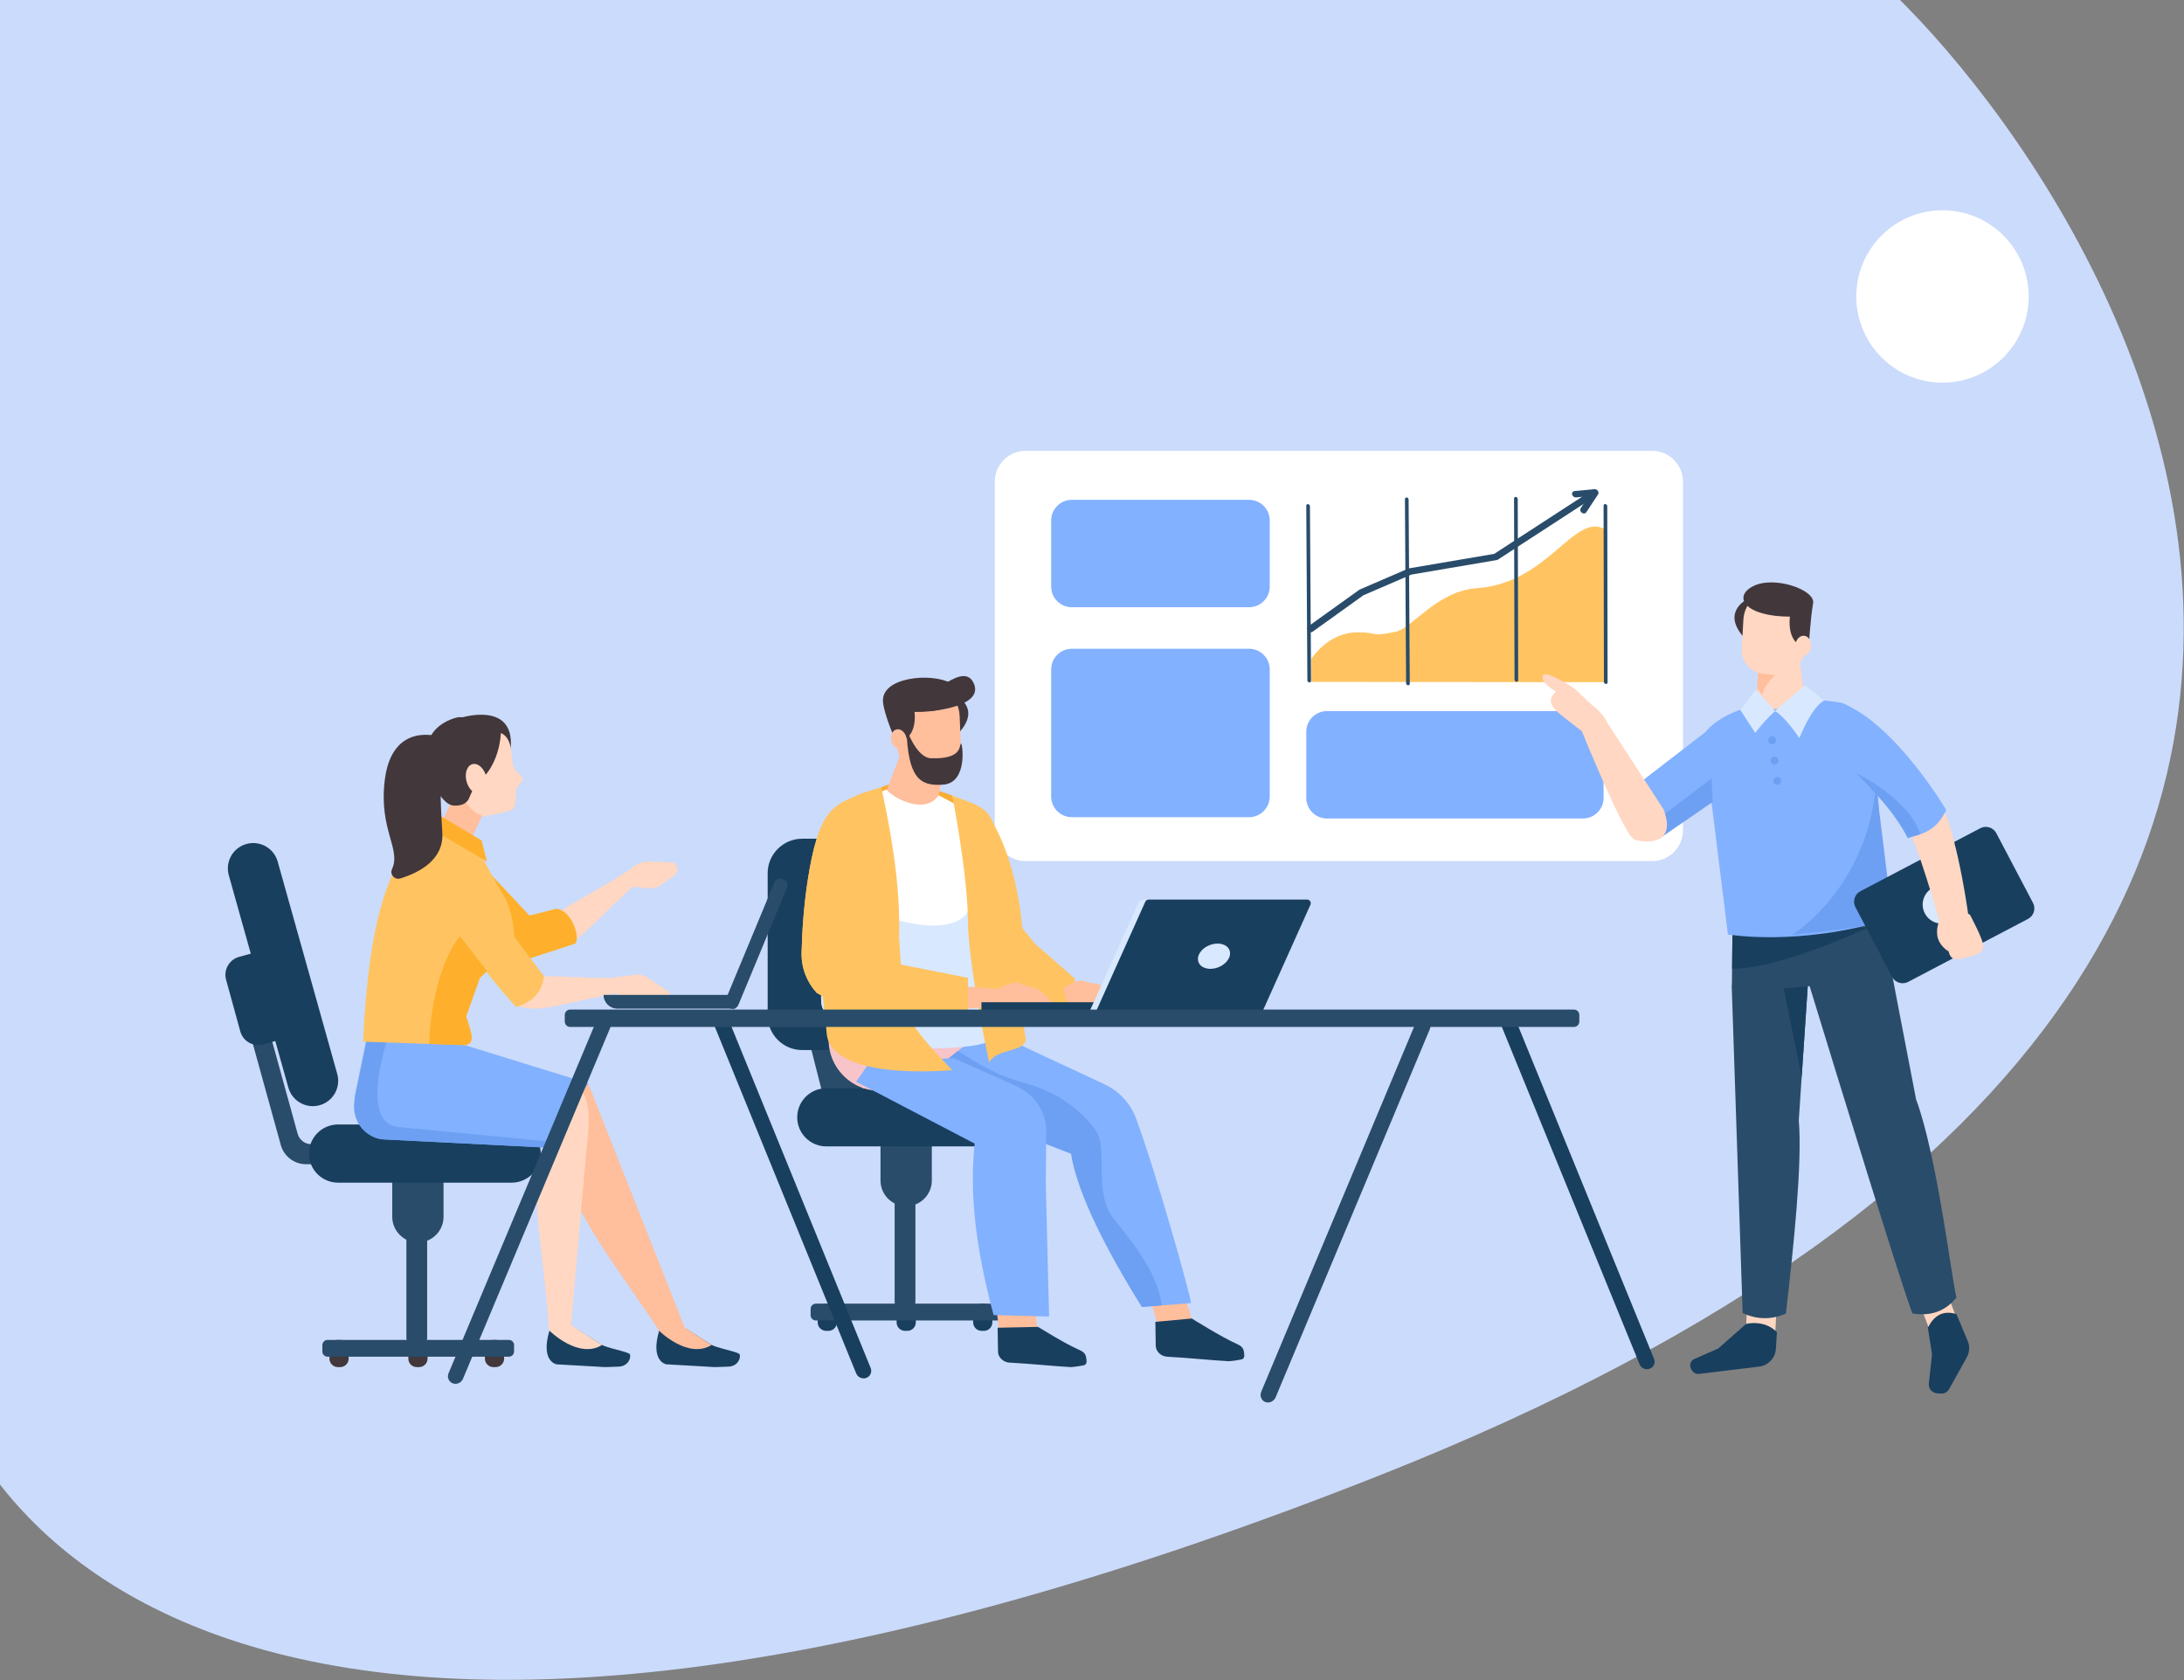 <svg width="1153" height="887" viewBox="0 0 1153 887" fill="none" xmlns="http://www.w3.org/2000/svg">
<rect x="0" y="0" width="1153" height="887" fill="#808080" stroke="none"/>
<path d="M728 779C1485.5 479.5 1010 -24.5 957 -35L-68 -60L-43.5 666C-38.833 803.5 122 1018.6 728 779Z" fill="#CBDBFB"/>
<g clip-path="url(#clip0)">
<path fill-rule="evenodd" clip-rule="evenodd" d="M872.235 454.572H541.454C532.475 454.572 525.191 447.3 525.191 438.323V254.249C525.191 245.272 532.475 238 541.454 238H872.235C881.213 238 888.497 245.272 888.497 254.249V438.329C888.491 447.3 881.213 454.572 872.235 454.572Z" fill="white"/>
<path d="M835.656 432.091H700.545C694.514 432.091 689.625 427.206 689.625 421.18V386.296C689.625 380.27 694.514 375.385 700.545 375.385H835.661C841.692 375.385 846.581 380.27 846.581 386.296V421.18C846.581 427.206 841.692 432.091 835.656 432.091Z" fill="#82B1FF"/>
<path d="M659.406 320.566H565.863C559.833 320.566 554.943 315.681 554.943 309.655V274.771C554.943 268.746 559.833 263.86 565.863 263.86H659.406C665.437 263.86 670.326 268.746 670.326 274.771V309.655C670.332 315.681 665.443 320.566 659.406 320.566Z" fill="#82B1FF"/>
<path d="M659.406 431.392H565.863C559.833 431.392 554.943 426.506 554.943 420.481V353.399C554.943 347.373 559.833 342.488 565.863 342.488H659.406C665.437 342.488 670.326 347.373 670.326 353.399V420.475C670.332 426.5 665.443 431.392 659.406 431.392Z" fill="#82B1FF"/>
<path fill-rule="evenodd" clip-rule="evenodd" d="M478.39 636.77C470.941 636.77 464.852 630.68 464.852 623.238V605.343C464.852 597.9 470.947 591.81 478.39 591.81C485.838 591.81 491.934 597.9 491.934 605.343V623.238C491.928 630.68 485.832 636.77 478.39 636.77Z" fill="#294C6A"/>
<path d="M477.792 692.653C474.762 692.653 472.309 690.201 472.309 687.174V586.372C472.309 583.344 474.762 580.893 477.792 580.893C480.822 580.893 483.276 583.344 483.276 586.372V687.168C483.282 690.195 480.822 692.653 477.792 692.653Z" fill="#294C6A"/>
<path d="M437.361 702.57H436.161C433.69 702.57 431.689 700.571 431.689 698.102V692.688C431.689 690.219 433.69 688.22 436.161 688.22H437.361C439.832 688.22 441.833 690.219 441.833 692.688V698.102C441.833 700.565 439.826 702.57 437.361 702.57Z" fill="#193F5F"/>
<path d="M519.432 702.57H518.231C515.76 702.57 513.76 700.571 513.76 698.102V692.688C513.76 690.219 515.76 688.22 518.231 688.22H519.432C521.903 688.22 523.903 690.219 523.903 692.688V698.102C523.903 700.565 521.903 702.57 519.432 702.57Z" fill="#193F5F"/>
<path d="M479.012 702.57H477.811C475.34 702.57 473.34 700.571 473.34 698.102V692.688C473.34 690.219 475.34 688.22 477.811 688.22H479.012C481.483 688.22 483.483 690.219 483.483 692.688V698.102C483.483 700.565 481.483 702.57 479.012 702.57Z" fill="#193F5F"/>
<path d="M526.403 697.085H430.718C429.189 697.085 427.953 695.851 427.953 694.322V690.971C427.953 689.443 429.189 688.208 430.718 688.208H526.403C527.933 688.208 529.168 689.443 529.168 690.971V694.322C529.168 695.851 527.933 697.085 526.403 697.085Z" fill="#294C6A"/>
<path d="M456.72 579.371L435.298 501.742L417 509.59L436.763 587.242C438.416 593.233 454.943 595.461 461.162 595.461H504.96V584.908H463.998C460.597 584.908 457.62 582.639 456.72 579.371Z" fill="#294C6A"/>
<path d="M436.241 605.196H527.884C536.374 605.196 543.252 598.318 543.252 589.841C543.252 581.358 536.368 574.485 527.884 574.485H436.241C427.751 574.485 420.873 581.363 420.873 589.841C420.873 598.318 427.751 605.196 436.241 605.196Z" fill="#193F5F"/>
<path d="M473.023 554.333H423.483C413.469 554.333 405.273 546.144 405.273 536.139V460.962C405.273 450.956 413.469 442.767 423.483 442.767H473.023C483.037 442.767 491.233 450.956 491.233 460.962V536.145C491.233 546.15 483.037 554.333 473.023 554.333Z" fill="#193F5F"/>
<path fill-rule="evenodd" clip-rule="evenodd" d="M524.814 435.548C524.814 435.548 537.635 456.488 540 494.065C540 494.065 530.722 493.183 530.745 491.854C530.775 490.52 524.814 435.548 524.814 435.548Z" fill="#FFC461"/>
<path fill-rule="evenodd" clip-rule="evenodd" d="M612.122 703.388L630.92 702.118L624.701 681.778L606.703 683.001L612.122 703.388Z" fill="#FFBE9C"/>
<path fill-rule="evenodd" clip-rule="evenodd" d="M527.639 703.235L547.767 701.871L545.237 682.395L525.109 683.753L527.639 703.235Z" fill="#FFBE9C"/>
<path fill-rule="evenodd" clip-rule="evenodd" d="M656.914 715.439C656.973 716.168 656.702 716.856 656.173 717.344C655.637 717.838 649.454 718.631 648.648 718.596C641.011 718.226 626.378 716.721 616.258 716.233C614.682 716.156 613.14 715.504 611.993 714.422C610.84 713.341 610.175 711.93 610.157 710.507C610.069 705.169 609.951 697.821 609.951 697.821L629.19 696.051C629.19 696.051 645 705.975 652.954 709.472C656.284 710.942 656.655 712.206 656.914 715.439Z" fill="#193F5F"/>
<path fill-rule="evenodd" clip-rule="evenodd" d="M519.663 514.358C519.663 514.358 531.525 548.402 530.707 555.039C529.171 567.472 522.382 576.285 522.382 576.285L464.181 575.826C447.566 575.697 435.028 560.706 437.846 544.34C437.858 544.257 437.876 544.181 437.888 544.105C438.158 542.541 438.399 540.977 438.611 539.402C439.611 532.041 442.6 509.949 442.6 509.949C460.681 521.66 493.434 526.48 522.14 518.744L519.663 514.358Z" fill="#F7C4C9"/>
<path fill-rule="evenodd" clip-rule="evenodd" d="M567.534 516.692L546.13 497.95L529.932 477.687L520.336 500.384C529.867 514.658 543.135 526.121 564.01 531.876L566.551 524.269L567.534 516.692Z" fill="#FFC461"/>
<path fill-rule="evenodd" clip-rule="evenodd" d="M628.778 687.909C628.773 684.841 610.127 618.123 599.602 590.07C596.695 582.316 590.682 575.938 582.845 572.281L520.338 543.117L479.5 575.714L565.459 609.046C568.801 630.227 584.704 660.885 602.867 689.955L628.778 687.909Z" fill="#82B1FF"/>
<path fill-rule="evenodd" clip-rule="evenodd" d="M613.328 689.132C610.828 669.691 594.701 652.314 587.429 642.643C578.18 630.351 583.822 609.887 579.98 599.641C578.891 596.731 575.832 592.956 572.031 589.182C563.594 580.811 552.757 574.985 540.983 571.728C525.051 567.325 515.608 561.006 505.676 554.827L479.5 575.72L565.459 609.052C568.801 630.233 584.704 660.891 602.867 689.961L613.328 689.132Z" fill="#6DA0F3"/>
<path fill-rule="evenodd" clip-rule="evenodd" d="M573.642 718.549C573.701 719.278 573.431 719.965 572.901 720.453C572.366 720.947 566.182 721.741 565.376 721.706C557.739 721.335 543.107 719.83 532.987 719.336C531.41 719.26 529.869 718.607 528.721 717.526C527.568 716.444 526.903 715.033 526.886 713.611C526.797 708.273 526.68 700.924 526.68 700.924L548.055 700.483C548.055 700.483 561.722 709.084 569.677 712.582C573.013 714.046 573.384 715.315 573.642 718.549Z" fill="#193F5F"/>
<path fill-rule="evenodd" clip-rule="evenodd" d="M504.077 366.873C504.077 366.873 517.839 373.087 507.06 385.897C496.281 398.706 504.077 366.873 504.077 366.873Z" fill="#42373B"/>
<path fill-rule="evenodd" clip-rule="evenodd" d="M457.479 427.165C457.479 427.165 457.614 419.428 465.292 415.631C468.97 413.814 474.841 412.344 482.437 414.12C497.605 417.665 502.712 419.975 502.712 419.975L508.431 438.887L489.321 447.964L451.689 419.816L457.479 427.165Z" fill="#F7AD36"/>
<path fill-rule="evenodd" clip-rule="evenodd" d="M506.614 377.837C506.426 373.251 504.355 368.942 500.89 365.927C497.424 362.911 492.864 361.459 488.293 361.911C479.444 362.787 472.813 370.4 473.172 379.283C473.378 384.392 473.607 389.982 473.802 394.826C473.937 398.101 475.414 401.181 477.891 403.333C480.368 405.484 483.621 406.519 486.887 406.202C489.917 405.902 493.135 405.584 496.112 405.29C502.608 404.65 507.479 399.059 507.215 392.539C507.032 388.036 506.814 382.781 506.614 377.837Z" fill="#FFBE9C"/>
<path fill-rule="evenodd" clip-rule="evenodd" d="M464.91 425.36L476.907 394.244L498.723 403.968L492.669 433.937L464.91 425.36Z" fill="#FFBE9C"/>
<path fill-rule="evenodd" clip-rule="evenodd" d="M482.804 375.861C482.804 375.861 484.94 391.105 472.961 391.458C472.961 391.458 466.872 377.713 466.172 370.665C464.871 357.549 491.153 354.939 501.797 360.518C512.44 366.097 505.915 376.173 482.804 375.861Z" fill="#42373B"/>
<path fill-rule="evenodd" clip-rule="evenodd" d="M495.52 419.805C488.284 430.716 470.968 420.828 468.144 416.966C467.697 416.354 460.06 420.816 459.072 421.498C443.851 431.992 441.868 477.034 439.15 493.271C437.885 500.819 430.795 526.221 434.578 532.811C435.831 534.992 447.71 533.323 450.052 533.74C459.978 535.504 504.464 538.961 510.571 532.147C516.637 525.387 512.089 512.794 513.259 504.793C519.42 462.749 507.641 426.272 507.641 426.272L495.52 419.805Z" fill="white"/>
<path fill-rule="evenodd" clip-rule="evenodd" d="M511.977 479.133C503.346 502.13 439.038 477.446 446.351 466.4C456.553 450.986 441.874 477.034 439.156 493.271C437.891 500.819 430.801 526.221 434.584 532.811C435.837 534.992 440.909 552.629 443.286 552.717C474.763 553.851 523.179 555.638 525.356 546.756C528.427 534.24 514.301 512.818 513.265 504.799C510.582 483.995 511.977 479.133 511.977 479.133Z" fill="#D8E8FF"/>
<path fill-rule="evenodd" clip-rule="evenodd" d="M473.22 385.085C475.391 384.533 477.732 386.331 478.438 389.106C479.144 391.881 477.956 394.579 475.779 395.132C473.602 395.684 471.266 393.886 470.56 391.111C469.86 388.342 471.049 385.644 473.22 385.085Z" fill="#FFBE9C"/>
<path fill-rule="evenodd" clip-rule="evenodd" d="M507.257 392.551C508.034 391.181 511.305 413.091 498.126 414.202C484.946 415.313 479.41 409.946 478.516 384.779C478.516 384.779 483.799 400.07 491.501 400.299C507.586 400.787 506.327 394.191 507.257 392.551Z" fill="#42373B"/>
<path fill-rule="evenodd" clip-rule="evenodd" d="M451.986 571.047L458.611 561.523L503.238 558.519L536.21 573.233C546.147 577.666 552.443 587.113 552.354 597.448L552.131 623.332L552.066 623.297L553.843 695.005L524.554 694.235C515.305 659.756 511.675 630.433 514.564 603.715L451.986 571.047Z" fill="#82B1FF"/>
<path fill-rule="evenodd" clip-rule="evenodd" d="M502.709 419.976C502.709 419.976 510.781 461.015 510.981 485.729C511.181 510.443 522.207 560.824 522.207 560.824C526.185 553.44 540.299 555.656 541.564 548.925C541.564 548.925 529.203 467.628 527.02 446.312C524.89 425.49 516.835 425.637 502.709 419.976Z" fill="#FFC461"/>
<path fill-rule="evenodd" clip-rule="evenodd" d="M491.377 375.386C491.377 375.386 520.571 373.099 513.794 360.166C507.522 348.202 487.082 373.399 482.787 368.801L491.377 375.386Z" fill="#42373B"/>
<path fill-rule="evenodd" clip-rule="evenodd" d="M527.025 522.077C527.025 522.077 534.403 517.033 539.116 519.485C541.364 520.649 545.094 520.713 548.448 522.577C552.131 524.623 556.114 530.254 556.114 530.254C556.114 530.254 556.131 535.469 551.483 536.38C549.824 536.703 544.853 532.271 544.853 532.271C540.363 533.876 534.998 533.84 528.914 532.471L527.025 522.077Z" fill="#FFBE9C"/>
<path fill-rule="evenodd" clip-rule="evenodd" d="M561.371 521.659C561.371 521.659 568.361 516.086 573.238 518.185C575.562 519.184 579.292 518.973 582.776 520.583C586.6 522.353 590.983 527.679 590.983 527.679C590.983 527.679 591.383 532.882 586.812 534.128C585.182 534.575 579.893 530.518 579.893 530.518C575.533 532.447 570.179 532.805 564.013 531.882L561.371 521.659Z" fill="#FFBE9C"/>
<path fill-rule="evenodd" clip-rule="evenodd" d="M527.026 522.076L503.627 520.354L502.709 532.823L532.003 531.206L527.026 522.076Z" fill="#FFBE9C"/>
<path d="M518.128 533.944H594.721V529.083H518.128V533.944Z" fill="#193F5F"/>
<path fill-rule="evenodd" clip-rule="evenodd" d="M423.181 502.93C423.451 491.566 424.34 478.075 426.499 464.224C429.035 447.993 432.312 435.812 438.013 429.087C443.014 423.191 447.78 422.286 454.14 419.152L465.283 415.631C472.097 447.288 476.798 477.493 473.844 508.844L511.052 516.216L510.97 533.934H469.814H453.516L442.061 530.213L431.17 524.128C426.058 518.579 422.986 511.107 423.181 502.93Z" fill="#FFC461"/>
<path fill-rule="evenodd" clip-rule="evenodd" d="M575.219 533.946H663.114L689.637 474.888H603.754C602.53 474.888 601.418 475.605 600.918 476.722L575.219 533.946Z" fill="#D8E8FF"/>
<path fill-rule="evenodd" clip-rule="evenodd" d="M578.623 533.946H666.524L691.823 477.61C692.394 476.334 691.464 474.894 690.064 474.894H606.394C605.635 474.894 604.946 475.341 604.634 476.035L578.623 533.946Z" fill="#193F5F"/>
<path fill-rule="evenodd" clip-rule="evenodd" d="M474.756 495.652C474.756 495.652 475.498 527.073 482.752 541.511C485.959 547.896 502.703 564.909 502.703 564.909C502.703 564.909 438.461 571.258 436.413 545.368C434.277 518.332 428.117 489.326 428.117 489.326L474.756 495.652Z" fill="#FFC461"/>
<path d="M643.2 510.644C647.709 508.881 650.336 504.829 649.069 501.594C647.801 498.359 643.119 497.166 638.611 498.929C634.102 500.693 631.475 504.745 632.742 507.98C634.009 511.215 638.692 512.408 643.2 510.644Z" fill="#D8E8FF"/>
<path fill-rule="evenodd" clip-rule="evenodd" d="M423.181 502.93C423.451 491.566 424.34 478.075 426.499 464.224C429.035 447.993 432.312 435.812 438.013 429.087C443.014 423.191 447.78 422.286 454.14 419.152L465.283 415.631C422.604 437.47 436.419 484.218 433.471 515.569C440.331 519.22 443.573 518.05 459.541 521.242C468.072 523.84 476.427 527.603 489.253 529.866C498.891 527.826 504.298 527.168 510.975 529.084V533.946H469.82H453.522L442.067 530.225L431.176 524.14C426.058 518.579 422.986 511.107 423.181 502.93Z" fill="#FFC461"/>
<path d="M295.448 481.138C309.163 472.784 316.894 469.098 330.473 460.392L337.692 464.859C313.064 486.405 306.957 497.815 293.342 500.831C273.308 487.316 289.741 502.495 295.448 481.138Z" fill="#FFD7C2"/>
<path d="M293.755 479.72C302.163 480.696 306.558 495.628 303.599 498.168L279.535 506.01L261.225 489.156L254.477 456.641L279.535 483.336L293.755 479.72Z" fill="#FEB02C"/>
<path fill-rule="evenodd" clip-rule="evenodd" d="M220.62 655.906C213.172 655.906 207.082 649.815 207.082 642.373V624.478C207.082 617.036 213.177 610.945 220.62 610.945C228.069 610.945 234.158 617.036 234.158 624.478V642.373C234.158 649.815 228.063 655.906 220.62 655.906Z" fill="#294C6A"/>
<path d="M220.025 711.788C216.994 711.788 214.541 709.337 214.541 706.31V605.507C214.541 602.48 216.994 600.028 220.025 600.028C223.055 600.028 225.508 602.48 225.508 605.507V706.304C225.514 709.331 223.055 711.788 220.025 711.788Z" fill="#294C6A"/>
<path d="M179.594 721.706H178.393C175.922 721.706 173.922 719.707 173.922 717.238V711.824C173.922 709.355 175.922 707.356 178.393 707.356H179.594C182.065 707.356 184.065 709.355 184.065 711.824V717.238C184.065 719.701 182.059 721.706 179.594 721.706Z" fill="#42373B"/>
<path d="M261.664 721.706H260.464C257.993 721.706 255.992 719.707 255.992 717.238V711.824C255.992 709.355 257.993 707.356 260.464 707.356H261.664C264.135 707.356 266.135 709.355 266.135 711.824V717.238C266.135 719.701 264.135 721.706 261.664 721.706Z" fill="#42373B"/>
<path d="M221.244 721.706H220.044C217.573 721.706 215.572 719.707 215.572 717.238V711.824C215.572 709.355 217.573 707.356 220.044 707.356H221.244C223.715 707.356 225.716 709.355 225.716 711.824V717.238C225.716 719.701 223.715 721.706 221.244 721.706Z" fill="#42373B"/>
<path d="M268.636 716.221H172.951C171.421 716.221 170.186 714.987 170.186 713.458V710.107C170.186 708.579 171.421 707.344 172.951 707.344H268.636C270.165 707.344 271.401 708.579 271.401 710.107V713.458C271.401 714.987 270.165 716.221 268.636 716.221Z" fill="#294C6A"/>
<path d="M157.13 598.506L135.708 520.877H125.146L148.24 604.461C149.893 610.451 155.347 614.602 161.566 614.602H205.363V604.049H164.414C161.013 604.044 158.036 601.774 157.13 598.506Z" fill="#294C6A"/>
<path d="M178.469 624.331H270.112C278.602 624.331 285.48 617.453 285.48 608.976C285.48 600.493 278.596 593.621 270.112 593.621H178.469C169.979 593.621 163.102 600.499 163.102 608.976C163.102 617.453 169.979 624.331 178.469 624.331Z" fill="#193F5F"/>
<path d="M120.793 462.061L152.241 574.174C154.241 581.293 161.637 585.449 168.762 583.456C175.887 581.463 180.046 574.068 178.046 566.949L146.598 454.83C144.598 447.711 137.202 443.555 130.077 445.548C122.952 447.546 118.792 454.936 120.793 462.061Z" fill="#193F5F"/>
<path d="M138.945 551.335L147.111 549.095L134.403 502.889L126.236 505.134C121 506.575 117.917 511.983 119.359 517.215L126.854 544.469C128.29 549.701 133.703 552.775 138.945 551.335Z" fill="#193F5F"/>
<path d="M347.995 702.471L362.345 703.029L310.64 572.322L205.029 562.852L212.566 582.422C299.579 586.754 296.96 598.7 296.96 598.7C294.76 630.527 315.552 654.113 347.995 702.471Z" fill="#FFBE9C"/>
<path d="M290.048 703.294L301.151 703.071L309.758 605.596C316.489 552.558 291.537 572.804 207.078 567.866L207.184 580.188C293.373 584.556 287.489 601.974 287.489 601.974C279.229 634.049 285.4 645.459 290.048 703.294Z" fill="#FFD7C2"/>
<path d="M203.23 601.533L288.578 605.837L310.641 571.875L213.779 541.982C204.066 541.982 193.269 537.067 193.269 549.46L187.156 579.1C187.162 591.487 193.516 601.533 203.23 601.533Z" fill="#82B1FF"/>
<path d="M210.944 595.032C197.423 594.226 196.352 576.637 203.977 550.33L206.96 541.43C199.747 540.618 193.575 540.089 193.575 549.46L187.462 579.1C184.503 592.492 193.822 601.533 203.536 601.533L288.883 605.837L290.925 602.697L210.944 595.032Z" fill="#6DA0F3"/>
<path d="M325.226 515.816L335.74 514.564C337.84 514.311 339.964 514.828 341.717 516.004L353.955 524.228L348.925 527.808L335.622 528.637C332.686 528.82 329.591 527.838 326.967 525.88L322.584 522.623L325.226 515.816Z" fill="#FFD7C2"/>
<path d="M284.656 515.287C300.719 515.452 309.232 516.416 325.365 516.216L329.119 523.829C296.812 529.079 285.58 535.528 272.436 530.889C262.599 508.815 268.494 530.384 284.656 515.287Z" fill="#FFD7C2"/>
<path d="M332.367 467.981L342.916 468.916C345.023 469.104 347.129 468.528 348.847 467.299L355.813 462.308C358.243 460.568 358.178 456.941 355.696 455.283L342.375 454.854C339.439 454.76 336.374 455.836 333.803 457.864L329.52 461.25L332.367 467.981Z" fill="#FFD7C2"/>
<path d="M244.451 378.624C244.451 378.624 273.534 369.9 269.303 397.336C265.556 421.645 251.535 432.767 251.535 432.767L239.221 382.087L244.451 378.624Z" fill="#42373B"/>
<path d="M226.555 448.505L242.829 455.847L257.567 423.961L241.634 415.948L226.555 448.505Z" fill="#FFBE9C"/>
<path d="M231.539 404.679C231.616 390.77 232.139 388.301 243.465 383.727C255.15 380.188 248.107 385.955 261.022 386.314C268.617 386.52 270.006 393.257 270.459 401.969C270.618 405.008 272.507 407.518 275.754 410.27C276.866 412.18 273.789 414.326 272.989 415.39C272.042 416.648 273.283 425.366 270.547 427.294C268.335 428.852 255.132 430.916 255.132 430.916C240.164 426.53 239.217 398.53 239.217 398.53C237.517 394.05 231.516 408.371 231.539 404.679Z" fill="#FFD7C2"/>
<path d="M241.967 378.625C241.967 378.625 215.744 382.887 228.582 413.397C229.87 416.46 231.77 419.97 235.195 423.15C237.601 425.384 239.831 425.648 243.049 424.996C245.856 424.426 247.209 422.327 247.338 422.027C253.087 409.065 252.034 412.127 254.405 391.722L263.206 385.844L253.469 378.619L241.967 378.625Z" fill="#42373B"/>
<path d="M250.032 414.896C250.032 414.896 240.466 396.983 246.179 390.493L264.465 382.722C264.459 382.722 266.154 403.862 250.032 414.896Z" fill="#42373B"/>
<path d="M248.77 442.314L264.02 469.797C269.392 477.128 272.157 489.597 271.228 498.638L253.348 516.263L246.093 536.533C248.188 543.928 251.73 551.035 245.422 551.747L191.67 549.907C194.882 484 205.802 445.689 232.084 435.942C235.832 434.555 241.316 438.393 248.77 442.314Z" fill="#FFC461"/>
<path d="M254.269 443.69L231.252 429.981L225.527 436.318L257.075 454.854L254.269 443.69Z" fill="#FEB02C"/>
<path d="M272.49 531.624C280.892 529.037 286.258 523.987 287.123 515.287L251.309 467.728C248.715 463.466 244.708 457.775 239.919 456.853C233.653 455.641 226.475 459.386 230.228 472.296C233.453 483.401 257.946 516.057 272.49 531.624Z" fill="#FFC461"/>
<path fill-rule="evenodd" clip-rule="evenodd" d="M362.338 701.513L375.07 709.614C377.641 711.571 390.061 713.617 390.514 715.01C391.138 716.927 389.549 721.394 384.242 721.471L377.3 721.7L351.765 720.236C351.765 720.236 343.151 718.878 347.988 702.465L362.338 701.513Z" fill="#193F5F"/>
<path fill-rule="evenodd" clip-rule="evenodd" d="M304.404 701.513L317.136 709.614C319.707 711.571 332.128 713.617 332.581 715.01C333.204 716.927 331.616 721.394 326.309 721.471L319.366 721.7L293.831 720.236C293.831 720.236 285.218 718.878 290.054 702.465L304.404 701.513Z" fill="#193F5F"/>
<path d="M692.318 347.844C692.318 347.844 700.838 333.899 716.623 333.823C728.691 333.764 722.354 336.416 736.822 333.523C745.353 331.818 758.556 311.978 779.607 310.52C817.727 307.886 830.918 270.104 847.51 279.468L847.727 360.136L692.348 359.966L692.318 347.844Z" fill="#FFC461"/>
<path d="M691.347 360.259C691.294 360.259 691.241 360.259 691.182 360.248C690.647 360.171 690.211 359.689 690.206 359.172L689.617 266.947C689.611 266.423 690.041 266.071 690.582 266.141C691.118 266.218 691.553 266.7 691.559 267.217L692.147 359.442C692.153 359.913 691.8 360.248 691.347 360.259Z" fill="#294C6A"/>
<path d="M847.894 361.088C847.841 361.088 847.782 361.088 847.729 361.076C847.194 361 846.759 360.518 846.759 359.994L846.582 266.917C846.582 266.394 847.017 266.041 847.553 266.112C848.088 266.188 848.524 266.67 848.524 267.193L848.7 360.271C848.7 360.741 848.353 361.076 847.894 361.088Z" fill="#294C6A"/>
<path d="M800.701 359.906C800.648 359.906 800.589 359.906 800.536 359.895C800.001 359.818 799.565 359.336 799.565 358.813L799.312 263.125C799.312 262.608 799.736 262.249 800.283 262.326C800.819 262.402 801.254 262.884 801.254 263.407L801.507 359.095C801.507 359.56 801.154 359.901 800.701 359.906Z" fill="#294C6A"/>
<path d="M743.464 361.776C743.411 361.776 743.358 361.776 743.3 361.764C742.764 361.688 742.329 361.206 742.323 360.689L741.705 263.443C741.699 262.926 742.129 262.561 742.67 262.638C743.205 262.714 743.641 263.196 743.647 263.713L744.265 360.959C744.27 361.429 743.923 361.764 743.464 361.776Z" fill="#294C6A"/>
<path d="M692.096 333.764C691.531 333.776 690.931 333.506 690.519 333C689.89 332.224 689.954 331.184 690.66 330.678L717.613 311.349C717.695 311.29 717.784 311.243 717.878 311.202L743.524 300.138C743.636 300.091 743.748 300.056 743.872 300.038L788.828 292.396L839.792 259.281C840.521 258.805 841.604 259.069 842.204 259.863C842.804 260.663 842.698 261.691 841.969 262.168L790.758 295.447C790.593 295.553 790.405 295.629 790.199 295.659L745.119 303.318L719.778 314.253L692.949 333.494C692.69 333.67 692.402 333.758 692.096 333.764Z" fill="#294C6A"/>
<path d="M836.263 271.062C835.88 271.068 835.468 270.95 835.109 270.691C834.292 270.109 834.015 269.051 834.492 268.328L838.675 261.967L832.05 262.59C831.156 262.679 830.202 261.997 829.979 261.074C829.749 260.151 830.314 259.334 831.232 259.245L841.781 258.246C842.47 258.17 843.152 258.528 843.564 259.122C843.976 259.716 844.017 260.445 843.676 260.968L837.457 270.421C837.186 270.838 836.745 271.05 836.263 271.062Z" fill="#294C6A"/>
<path fill-rule="evenodd" clip-rule="evenodd" d="M870.944 722.552C868.838 723.346 866.455 722.353 865.631 720.324L793.039 542.535C792.21 540.506 793.251 538.22 795.357 537.426C797.464 536.632 799.847 537.626 800.67 539.654L873.262 717.444C874.086 719.472 873.05 721.759 870.944 722.552Z" fill="#193F5F"/>
<path fill-rule="evenodd" clip-rule="evenodd" d="M457.374 727.391C455.268 728.184 452.867 727.138 452.014 725.051L377.363 542.012C376.51 539.925 377.534 537.591 379.64 536.797C381.747 536.003 384.147 537.05 385 539.137L459.657 722.176C460.504 724.263 459.486 726.597 457.374 727.391Z" fill="#193F5F"/>
<path fill-rule="evenodd" clip-rule="evenodd" d="M238.998 730.259C236.898 729.448 235.915 727.073 236.804 724.957L314.655 539.378C315.544 537.261 317.962 536.209 320.062 537.02C322.163 537.832 323.145 540.207 322.257 542.323L244.411 727.902C243.523 730.018 241.099 731.071 238.998 730.259Z" fill="#294C6A"/>
<path fill-rule="evenodd" clip-rule="evenodd" d="M667.99 740.13C665.89 739.318 664.936 736.861 665.866 734.651L747.248 540.33C748.177 538.114 750.631 536.979 752.731 537.79C754.832 538.602 755.785 541.059 754.855 543.269L673.468 737.596C672.544 739.806 670.09 740.941 667.99 740.13Z" fill="#294C6A"/>
<path fill-rule="evenodd" clip-rule="evenodd" d="M830.913 542.129H301.014C299.443 542.129 298.154 540.841 298.154 539.272V535.809C298.154 534.24 299.443 532.952 301.014 532.952H830.913C832.484 532.952 833.772 534.24 833.772 535.809V539.272C833.772 540.841 832.484 542.129 830.913 542.129Z" fill="#294C6A"/>
<path fill-rule="evenodd" clip-rule="evenodd" d="M1028.17 683.188L1013.61 688.662L1021.09 708.549L1035.66 703.07L1028.17 683.188Z" fill="#FFD7C2"/>
<path fill-rule="evenodd" clip-rule="evenodd" d="M922.622 685.146L938.16 685.981L937.013 707.198L921.469 706.357L922.622 685.146Z" fill="#FFD7C2"/>
<path fill-rule="evenodd" clip-rule="evenodd" d="M955.369 520.636C970.713 570.776 1004.38 680.326 1009.63 693.371C1019.98 695.093 1027.41 691.736 1032.88 684.958C1030.56 676.969 1022.8 610.522 1011.57 580.429C1004.11 542.064 997.936 509.449 995.083 494.265C994.883 491.754 994.665 489.568 994.412 488.033C994.153 486.446 993.924 484.853 993.724 483.266C992.782 475.811 989.952 453.455 989.952 453.455C972.119 462.896 948.108 465.318 919.932 454.089L915.013 453.749L914.325 520.107L914.213 520.113L919.996 693.141C927.716 696.821 935.311 696.639 942.813 693.506C947.037 656.981 951.509 614.12 949.638 591.351L954.362 520.654L955.369 520.636Z" fill="#294C6A"/>
<path fill-rule="evenodd" clip-rule="evenodd" d="M938.084 703.265L937.554 712.018C937.26 716.892 933.518 720.86 928.67 721.448L897.028 725.292C895.575 725.469 894.139 724.81 893.333 723.588L892.939 722.988C891.78 721.236 892.233 718.885 893.951 717.679L907.113 711.877L921.821 698.885C926.805 697.827 933.306 698.409 938.084 703.265Z" fill="#193F5F"/>
<path fill-rule="evenodd" clip-rule="evenodd" d="M1038.33 716.563L1028.99 733.317C1028.11 734.904 1026.38 735.833 1024.56 735.692L1022.56 735.539C1019.95 735.333 1018.01 733.005 1018.3 730.395L1019.98 715.034L1017.78 700.872C1020.93 694.8 1025.47 691.425 1032.87 693.741L1038.82 707.956C1039.98 710.743 1039.8 713.917 1038.33 716.563Z" fill="#193F5F"/>
<path fill-rule="evenodd" clip-rule="evenodd" d="M985.788 489.815C985.788 489.815 939.702 511.684 914.414 511.355L914.685 485.518L985.788 489.815Z" fill="#193F5F"/>
<path d="M1019.76 503.608C1022.06 500.209 1021.63 495.912 1018.81 494.01C1015.99 492.109 1011.85 493.323 1009.55 496.722C1007.25 500.121 1007.68 504.418 1010.5 506.319C1013.32 508.221 1017.47 507.007 1019.76 503.608Z" fill="white"/>
<path fill-rule="evenodd" clip-rule="evenodd" d="M866.756 412.351L877.299 441.256L903.564 423.503L912.23 493.312C912.23 493.312 949.238 499.702 995.948 485.617L991.459 420.399C991.459 420.399 992.088 374.057 970.119 370.659C948.149 367.261 913.595 370.312 900.275 386.526L866.756 412.351Z" fill="#82B1FF"/>
<path fill-rule="evenodd" clip-rule="evenodd" d="M953.635 376.796L949.875 346.492L928.335 350.301L927.07 378.272C934.348 372.605 943.621 373.481 953.635 376.796Z" fill="#FFD7C2"/>
<path fill-rule="evenodd" clip-rule="evenodd" d="M937.625 390.552C937.766 391.699 936.954 392.739 935.807 392.88C934.66 393.021 933.618 392.21 933.477 391.064C933.336 389.917 934.148 388.877 935.295 388.736C936.442 388.595 937.484 389.406 937.625 390.552Z" fill="#6DA0F3"/>
<path fill-rule="evenodd" clip-rule="evenodd" d="M938.959 401.299C939.1 402.445 938.288 403.486 937.141 403.627C935.994 403.768 934.952 402.956 934.811 401.81C934.67 400.664 935.482 399.623 936.629 399.482C937.77 399.341 938.818 400.158 938.959 401.299Z" fill="#6DA0F3"/>
<path d="M940.132 413.066C940.555 411.993 940.027 410.782 938.953 410.36C937.88 409.938 936.667 410.466 936.245 411.538C935.823 412.611 936.351 413.822 937.424 414.244C938.498 414.666 939.71 414.139 940.132 413.066Z" fill="#6DA0F3"/>
<path fill-rule="evenodd" clip-rule="evenodd" d="M926.934 364.016L918.756 374.774L926.646 386.937C929.888 382.581 933.418 378.777 937.136 375.338L926.934 364.016Z" fill="#D8E8FF"/>
<path fill-rule="evenodd" clip-rule="evenodd" d="M936.971 375.35L952.833 361.776L963.053 369.836C956.157 373.369 949.956 389.688 949.956 389.688C949.956 389.688 942.448 378.277 936.971 375.35Z" fill="#D8E8FF"/>
<path fill-rule="evenodd" clip-rule="evenodd" d="M939.631 353.881C939.631 353.881 929.146 363.263 930.753 367.014L927.723 363.651L928.111 355.051C932.265 355.739 936.195 355.668 939.631 353.881Z" fill="#FFBE9C"/>
<path fill-rule="evenodd" clip-rule="evenodd" d="M946.193 493.518C946.193 493.518 985.784 469.163 990.367 414.338L999.034 484.148C983.736 490.244 964.432 491.525 946.193 493.518Z" fill="#6DA0F3"/>
<path fill-rule="evenodd" clip-rule="evenodd" d="M876.012 442.726L904.224 423.326L903.571 410.875L875.941 431.915L876.012 442.726Z" fill="#6DA0F3"/>
<path fill-rule="evenodd" clip-rule="evenodd" d="M823.434 366.156C823.434 366.156 813.291 361.23 814.385 356.967C815.48 352.705 831.424 363.675 831.424 363.675L828.147 370.759L823.434 366.156Z" fill="#FFD7C2"/>
<path fill-rule="evenodd" clip-rule="evenodd" d="M836.904 387.343C836.904 387.343 830.091 382.24 823.772 377.149C816.865 371.576 817.218 367.802 823.607 363.581C825.396 362.399 831.427 363.675 831.427 363.675L840.352 372.105C840.352 372.105 851.802 380.335 847.883 385.814C843.959 391.293 836.904 387.343 836.904 387.343Z" fill="#FFD7C2"/>
<path fill-rule="evenodd" clip-rule="evenodd" d="M878.224 427.236L846.311 378.113L835.191 386.226C835.191 386.226 857.455 441.227 862.797 443.155C868.139 445.084 885.678 446.653 878.224 427.236Z" fill="#FFD7C2"/>
<path fill-rule="evenodd" clip-rule="evenodd" d="M923.182 315.917C923.182 315.917 908.891 322.107 919.799 335.487C930.707 348.867 923.182 315.917 923.182 315.917Z" fill="#42373B"/>
<path fill-rule="evenodd" clip-rule="evenodd" d="M920.379 327.18C920.644 322.454 922.85 318.045 926.475 314.988C930.099 311.937 934.823 310.514 939.53 311.049C948.644 312.09 955.357 320.055 954.845 329.202C954.551 334.464 953.627 336.439 953.351 341.436C953.163 344.81 950.986 349.972 948.397 352.153C945.808 354.334 943.631 357.126 940.266 356.744C937.147 356.386 933.835 356.009 930.77 355.657C924.08 354.892 919.15 349.043 919.526 342.33C919.791 337.691 920.091 332.277 920.379 327.18Z" fill="#FFD7C2"/>
<path fill-rule="evenodd" clip-rule="evenodd" d="M944.964 325.528C944.964 325.528 942.517 341.213 954.861 341.771C954.861 341.771 955.843 325.71 957.191 318.527C958.532 311.343 936.692 303.818 925.625 309.403C914.564 314.988 921.13 325.481 944.964 325.528Z" fill="#42373B"/>
<path fill-rule="evenodd" clip-rule="evenodd" d="M952.485 335.628C950.185 335.398 948.078 337.597 947.784 340.531C947.49 343.464 949.12 346.039 951.42 346.268C953.721 346.497 955.827 344.299 956.121 341.365C956.416 338.432 954.786 335.863 952.485 335.628Z" fill="#FFD7C2"/>
<path fill-rule="evenodd" clip-rule="evenodd" d="M1070.65 485.1L1007.37 518.35C1004.31 519.961 1000.52 518.785 998.906 515.722L979.543 478.933C977.931 475.87 979.107 472.084 982.173 470.474L1045.45 437.224C1048.52 435.613 1052.3 436.789 1053.92 439.851L1073.28 476.64C1074.89 479.703 1073.72 483.489 1070.65 485.1Z" fill="#193F5F"/>
<path fill-rule="evenodd" clip-rule="evenodd" d="M1034 472.849C1036.58 477.764 1034.69 483.836 1029.78 486.423C1024.86 489.004 1018.78 487.117 1016.2 482.208C1013.61 477.293 1015.5 471.221 1020.41 468.634C1025.33 466.047 1031.42 467.934 1034 472.849Z" fill="#D8E8FF"/>
<path fill-rule="evenodd" clip-rule="evenodd" d="M1039.93 482.766C1039.93 482.766 1046.9 495.734 1046.99 499.05C1047.08 502.365 1045.52 503.523 1040.2 504.858C1034.87 506.192 1030.44 508.297 1028.9 502.894C1027.35 497.492 1028.63 502.224 1028.63 502.224C1028.63 502.224 1023.28 499.167 1022.7 493.447C1022.12 487.727 1024.7 486.246 1024.42 481.178C1024.14 476.111 1039.93 482.766 1039.93 482.766Z" fill="#FFD7C2"/>
<path fill-rule="evenodd" clip-rule="evenodd" d="M978.969 375.708C978.969 375.708 1017.41 406.642 1025.84 426.424C1034.28 446.206 1039.25 483.924 1039.25 483.924L1023.77 486.034C1023.77 486.034 1012.19 444.178 1005.25 433.102C998.303 422.021 971.215 396.46 971.215 396.46L978.969 375.708Z" fill="#FFD7C2"/>
<path fill-rule="evenodd" clip-rule="evenodd" d="M968.443 396.631C968.443 396.631 1002.78 429.04 1007.16 442.356C1016.69 439.857 1022.19 438.088 1027.51 427.635C1027.51 427.635 1001.56 383.686 973.815 371.723C958.8 365.239 968.443 396.631 968.443 396.631Z" fill="#82B1FF"/>
<path fill-rule="evenodd" clip-rule="evenodd" d="M1007.16 442.356C1007.16 442.356 1001.52 431.004 990.89 419.67L980.24 408.312C980.24 408.312 1007.76 421.463 1013.79 440.41L1007.16 442.356Z" fill="#6DA0F3"/>
<path fill-rule="evenodd" clip-rule="evenodd" d="M954.363 520.648L941.648 521.854L951.168 568.442L954.363 520.648Z" fill="#193F5F"/>
<path d="M256.847 410.522C257.718 414.867 256.029 418.67 253.064 419.023C250.105 419.376 246.992 416.142 246.122 411.804C245.251 407.459 246.939 403.656 249.905 403.303C252.87 402.95 255.977 406.184 256.847 410.522Z" fill="#FFD7C2"/>
<path d="M232.548 389.083C232.548 389.083 206.943 380.053 203.113 411.986C199.965 438.246 211.909 448.199 206.949 458.834C205.637 461.644 208.396 464.642 211.367 463.73C221.234 460.697 234.478 453.913 233.513 439.475C231.995 416.648 232.431 400.787 233.772 400.323C235.114 399.858 232.548 389.083 232.548 389.083Z" fill="#42373B"/>
<path d="M242.752 494.129C226.89 515.228 226.555 551.1 226.555 551.1L245.423 551.747C251.731 551.035 248.195 543.928 246.094 536.533L249.159 527.973L253.349 516.263L257.085 512.583L242.752 494.129Z" fill="#FEB02C"/>
<path d="M325.903 532.464H388.051V525.216H318.648C318.648 529.219 321.896 532.464 325.903 532.464Z" fill="#294C6A"/>
<path d="M389.792 530.548L415.527 468.563C416.222 466.893 415.427 464.971 413.756 464.277L413.115 464.013C411.444 463.319 409.52 464.113 408.826 465.782L383.091 527.767C382.397 529.437 383.191 531.359 384.862 532.053L385.503 532.317C387.174 533.017 389.098 532.223 389.792 530.548Z" fill="#294C6A"/>
<path fill-rule="evenodd" clip-rule="evenodd" d="M290.053 702.471C290.053 702.471 305.356 717.732 317.829 710.036L300.243 698.667L290.053 702.471Z" fill="#FFD7C2"/>
<path fill-rule="evenodd" clip-rule="evenodd" d="M347.893 702.471C347.893 702.471 363.196 717.732 375.669 710.036L358.083 698.667L347.893 702.471Z" fill="#FFBE9C"/>
</g>
<circle cx="1025.5" cy="156.5" r="45.5" fill="white"/>
<defs>
<clipPath id="clip0">
<rect width="955" height="503" fill="white" transform="translate(119 238)"/>
</clipPath>
</defs>
</svg>
